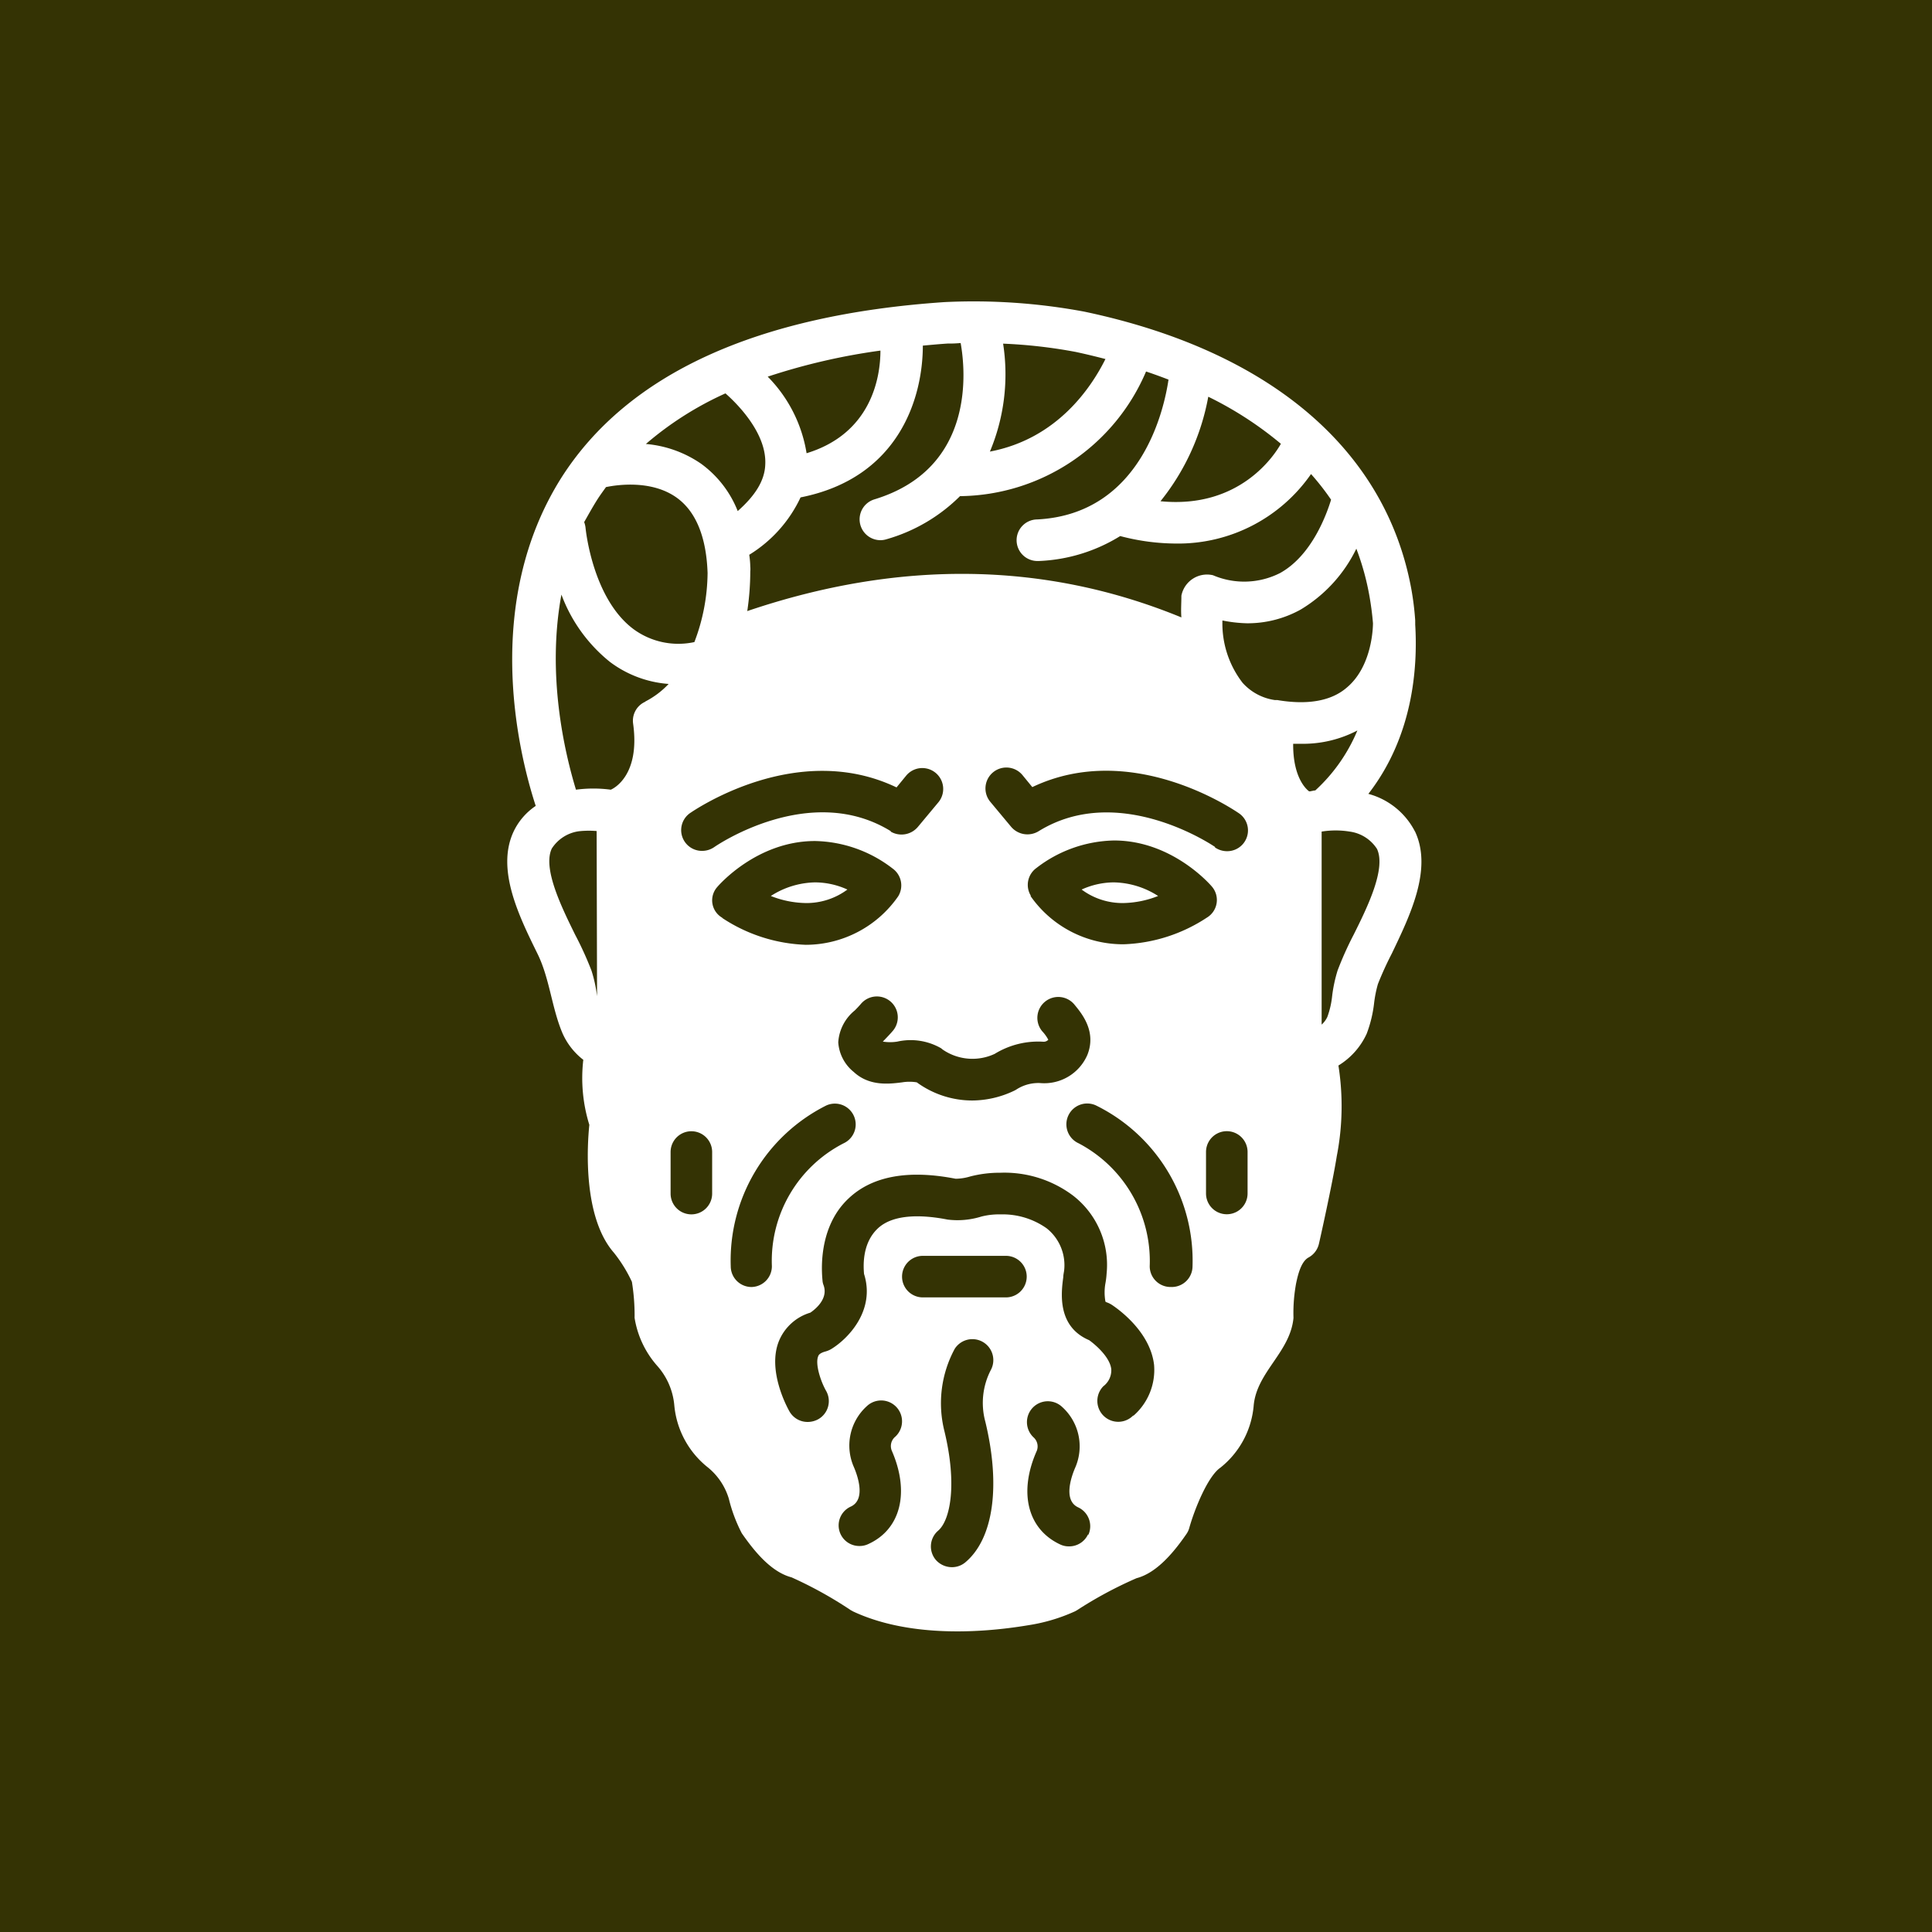 <svg xmlns="http://www.w3.org/2000/svg" xmlns:xlink="http://www.w3.org/1999/xlink" width="500" height="500" viewBox="0 0 500 500">
  <rect x="0" y="0" width="500" height="500" fill="#808080" stroke="none"/>
  <defs>
    <clipPath id="clip-path">
      <rect width="500" height="500" fill="none"/>
    </clipPath>
  </defs>
  <g id="Repetição_de_grade_8" data-name="Repetição de grade 8" clip-path="url(#clip-path)">
    <g transform="translate(1862 -8291)">
      <rect id="Retângulo_193" data-name="Retângulo 193" width="500" height="500" transform="translate(-1862 8291)" fill="#343304"/>
      <g id="noun-plato-2172501" transform="translate(-694.422 7982.944)">
        <path id="Caminho_1287" data-name="Caminho 1287" d="M314.448,150.415a20.3,20.3,0,0,0-8.308,1.855,17.707,17.707,0,0,0,10.754,3.495,25.561,25.561,0,0,0,9.033-1.829,21.859,21.859,0,0,0-11.479-3.521Zm0,0a20.3,20.3,0,0,0-8.308,1.855,17.707,17.707,0,0,0,10.754,3.495,25.561,25.561,0,0,0,9.033-1.829,21.859,21.859,0,0,0-11.479-3.521Zm-77.317,0h0a21.858,21.858,0,0,0-11.426,3.521,25.614,25.614,0,0,0,9.061,1.829,17.749,17.749,0,0,0,10.754-3.495,20.292,20.292,0,0,0-8.389-1.855Zm77.317,0a20.3,20.3,0,0,0-8.308,1.855,17.707,17.707,0,0,0,10.754,3.495,25.561,25.561,0,0,0,9.033-1.829,21.859,21.859,0,0,0-11.479-3.521Zm-77.317,0h0a21.858,21.858,0,0,0-11.426,3.521,25.614,25.614,0,0,0,9.061,1.829,17.749,17.749,0,0,0,10.754-3.495,20.292,20.292,0,0,0-8.389-1.855Zm77.317,0a20.3,20.3,0,0,0-8.308,1.855,17.707,17.707,0,0,0,10.754,3.495,25.561,25.561,0,0,0,9.033-1.829,21.859,21.859,0,0,0-11.479-3.521Zm77.968-13.147a19.123,19.123,0,0,0-12.072-9.76c11.479-14.786,12.823-32.422,12.124-43.848a4.04,4.04,0,0,0,0-.482v-.566a74.737,74.737,0,0,0-.994-8.065C384.859,38.359,354.8,12.818,306.839,2.71A155.815,155.815,0,0,0,270.679.237c-48.661,3.305-82.1,18.6-99.206,45.487-20.324,32.261-11.292,70.57-6.613,84.9a16.523,16.523,0,0,0-5.727,6.64c-4.57,9.76,1.371,21.829,6.157,31.563,3.173,6.4,3.682,14.006,6.505,20.649v0a17.667,17.667,0,0,0,5.377,6.855,40.885,40.885,0,0,0,1.56,16.832c-.538,5.216-1.748,23.767,6.318,33.042v0a37.165,37.165,0,0,1,4.7,7.583,54.69,54.69,0,0,1,.7,8.9,2.891,2.891,0,0,0,0,.456,24.563,24.563,0,0,0,5.835,12.367,17.7,17.7,0,0,1,4.436,10.216,23.168,23.168,0,0,0,8.738,16.131,16.573,16.573,0,0,1,5.377,8.065,39.757,39.757,0,0,0,3.361,8.953c3.039,4.354,7.42,9.973,12.878,11.4h0a105.1,105.1,0,0,1,15.325,8.495l.538.3c13.442,6.318,31.078,6,45.487,3.577h0a45.721,45.721,0,0,0,11.99-3.577l.538-.3a105.26,105.26,0,0,1,15.406-8.282c5.377-1.4,9.866-7.043,12.878-11.4l0,0a5.027,5.027,0,0,0,.754-1.587c1.452-5.134,4.866-13.442,8.065-15.619a23.016,23.016,0,0,0,8.6-15.943c.7-8.738,9.383-13.819,10.3-22.691a3.231,3.231,0,0,0,0-.482,42.31,42.31,0,0,1,.7-8.632c.43-1.99,1.21-5.538,3.2-6.64a5.388,5.388,0,0,0,2.688-3.521c.161-.619,3.548-15.809,4.623-22.691a67.513,67.513,0,0,0,.43-23.471,18.81,18.81,0,0,0,7.314-8.226,32.7,32.7,0,0,0,1.935-8.065,31.228,31.228,0,0,1,.967-4.784,84.9,84.9,0,0,1,3.6-7.9c4.652-9.734,10.593-21.8,6.023-31.563ZM357.707,36.907c-1.505,2.688-10.485,16.911-31.16,14.868h0a60.38,60.38,0,0,0,12.367-27.046,92.59,92.59,0,0,1,18.79,12.177ZM285.822,10.992a130.153,130.153,0,0,1,18.819,2.151c2.5.538,5.082,1.157,7.662,1.829-3.55,7.122-12.314,20.62-29.9,23.952a51.719,51.719,0,0,0,3.416-27.931Zm-20.783.509c2.124-.187,4.275-.4,6.479-.538a28.347,28.347,0,0,0,3.308-.134c1.183,6.505,4.114,32.422-22.314,40.461a5.4,5.4,0,0,0,1.531,10.567,5.311,5.311,0,0,0,1.587-.242,44.013,44.013,0,0,0,19.035-11.157A52.935,52.935,0,0,0,303.547,41.5,52.935,52.935,0,0,0,322.815,18.2q2.9.969,5.807,2.1c-1.075,7.311-6.855,34.815-34.009,36.186a5.379,5.379,0,1,0,.269,10.754h.269a43.186,43.186,0,0,0,20.97-6.452,57.13,57.13,0,0,0,14.249,1.935,41.848,41.848,0,0,0,35.137-17.984,64.74,64.74,0,0,1,5.19,6.64c-1.183,3.872-5.026,14.465-13.2,18.98a20.537,20.537,0,0,1-17.367.564,6.761,6.761,0,0,0-8.173,5.3c0,1.935-.161,3.79,0,5.619-35.219-14.465-72.942-15-112.35-1.639v0a70.024,70.024,0,0,0,.78-10.269,6.258,6.258,0,0,0,0-1.236,22.807,22.807,0,0,0-.269-3.065A34.718,34.718,0,0,0,233.4,50.782c25.54-5.055,31.642-25.864,31.642-39.28Zm-10.3,180.124a11.711,11.711,0,0,0,3.685,0,15.768,15.768,0,0,1,11.344,1.721l.43.35a13.6,13.6,0,0,0,13.442,1.1,21.506,21.506,0,0,1,12.53-3.145,1.62,1.62,0,0,0,1.344-.511,9.929,9.929,0,0,0-1.56-2.177,5.411,5.411,0,1,1,8.416-6.8c1.829,2.232,5.672,6.855,3.253,12.9a12.149,12.149,0,0,1-12.259,7.285,10.5,10.5,0,0,0-5.943,1.56,5.392,5.392,0,0,1-.859.482,25.457,25.457,0,0,1-10.754,2.475,24.382,24.382,0,0,1-14.33-4.7,11.676,11.676,0,0,0-3.79,0c-3.361.43-8.495,1.049-12.528-2.688a10.76,10.76,0,0,1-4.006-7.662,11.537,11.537,0,0,1,4.275-8.255c.511-.511,1.049-1.075,1.56-1.666a5.408,5.408,0,0,1,8.387,6.829c-.7.833-1.426,1.587-2.124,2.312l-.619.646Zm2.043-54.441c-21-12.986-45.487,3.925-45.7,4.085l0,0a5.529,5.529,0,0,1-3.147.994,5.376,5.376,0,0,1-3.171-9.758c1.128-.754,27.636-19.036,53.472-6.669l2.446-2.984h0a5.411,5.411,0,0,1,8.44,6.774l-5.377,6.452a5.534,5.534,0,0,1-7.043,1.183ZM293,153.878l0,0a5.379,5.379,0,0,1,1.4-7.153,33.843,33.843,0,0,1,20.137-7.151c15.029,0,24.921,11.453,25.324,11.937h0a5.322,5.322,0,0,1-1.291,8.013,41.67,41.67,0,0,1-21.508,6.908,29.166,29.166,0,0,1-24.143-12.475Zm47.694-12.61c-.3-.216-24.868-16.99-45.7-4.085h0A5.539,5.539,0,0,1,287.865,136l-5.377-6.452a5.413,5.413,0,1,1,8.442-6.776l2.446,2.984c25.809-12.285,52.317,6,53.553,6.829a5.378,5.378,0,0,1-3.171,9.76,5.508,5.508,0,0,1-3.147-1ZM254.07,12.788c0,7.233-2.528,21.508-19.114,26.563A36.376,36.376,0,0,0,224.9,19.536a162.912,162.912,0,0,1,29.17-6.747ZM213.96,23.863c3.065,2.688,10.754,10.377,10.3,18.469-.161,4.194-2.688,8.065-7.125,11.99v0a27.683,27.683,0,0,0-9.491-12.259,29.569,29.569,0,0,0-14.275-5.108A85.128,85.128,0,0,1,213.96,23.863ZM180.731,51.449c.725-1.157,1.531-2.232,2.312-3.334,2.849-.59,11.747-1.908,18.229,2.688,4.974,3.521,7.744,10.108,8.065,19.544a51.118,51.118,0,0,1-3.416,17.878A19.6,19.6,0,0,1,190.3,84.973C179.547,77.1,177.773,58.948,177.747,58.6a6.224,6.224,0,0,0-.35-1.426c1.1-1.935,2.151-3.843,3.334-5.725Zm0,128.425a35.932,35.932,0,0,0-1.426-6.587,87.176,87.176,0,0,0-4.22-9.275c-3.577-7.259-8.468-17.233-6.075-22.34a9.948,9.948,0,0,1,7.043-4.491,24.031,24.031,0,0,1,4.57-.053Zm12.554-76.242a5.377,5.377,0,0,0-3.226,5.672c1.882,13.442-5.082,16.856-5.78,17.124a34.281,34.281,0,0,0-9.006,0c-2.9-9.544-7.636-29.573-3.764-50.49v0a40.332,40.332,0,0,0,12.557,17.42,28.744,28.744,0,0,0,15.19,5.7,22.13,22.13,0,0,1-6.078,4.57Zm17.233,127.325a5.377,5.377,0,0,1-10.754,0V220.2a5.377,5.377,0,0,1,10.754,0Zm2.688-71.35a5.183,5.183,0,0,1-1.4-7.957c.4-.485,10.3-11.937,25.324-11.937a33.839,33.839,0,0,1,20.137,7.151,5.379,5.379,0,0,1,1.4,7.153,29.176,29.176,0,0,1-23.9,12.554,41.747,41.747,0,0,1-21.669-6.964Zm7.5,95.525a5.377,5.377,0,0,1-5.377-5.377,44.85,44.85,0,0,1,24.707-41.592,5.383,5.383,0,1,1,4.489,9.787,34.171,34.171,0,0,0-18.55,31.724,5.377,5.377,0,0,1-5.377,5.459Zm36.268,42.288c4.731,10.754,2.393,20.351-5.967,24.2a5.2,5.2,0,0,1-2.34.538,5.335,5.335,0,0,1-2.23-10.216c4.033-1.908,1.56-8.387.7-10.351a13.738,13.738,0,0,1,3.44-15.646,5.4,5.4,0,0,1,7.367,7.9,3.146,3.146,0,0,0-.967,3.574Zm24.2-7.607c4.059,16.695,2.177,30.353-5.055,36.51v0a5.368,5.368,0,0,1-3.548,1.318,5.565,5.565,0,0,1-4.141-1.855,5.377,5.377,0,0,1,.564-7.581c3.145-2.688,5-11.937,1.613-25.862a29.59,29.59,0,0,1,2.688-21.213,5.421,5.421,0,0,1,9.3,5.564,18.54,18.54,0,0,0-1.426,13.121Zm5.377-31.992H265.041a5.377,5.377,0,1,1,0-10.754h21.508a5.377,5.377,0,0,1,0,10.754Zm21.213,61.4a5.379,5.379,0,0,1-4.921,3.036,5.194,5.194,0,0,1-2.338-.538c-8.36-3.951-10.754-13.442-5.967-24.2h0a3.145,3.145,0,0,0-.833-3.469,5.4,5.4,0,0,1,7.367-7.9,13.741,13.741,0,0,1,3.442,15.646c-.859,1.964-3.334,8.442.7,10.351a5.38,5.38,0,0,1,2.688,7.072Zm11.695-30.809v0a5.408,5.408,0,1,1-7.689-7.607,5.171,5.171,0,0,0,2.043-4.383c-.322-3.092-4.006-6.291-5.727-7.528-8.416-3.577-7.206-12.449-6.7-16.292,0-.646.187-1.291.242-1.908a12.172,12.172,0,0,0-4.544-10.754,19.675,19.675,0,0,0-11.935-3.6,18.36,18.36,0,0,0-4.974.564,20.737,20.737,0,0,1-8.711.78c-5.888-1.157-13.793-1.695-18.039,2.259s-3.737,10.108-3.6,11.8c3.01,9.491-4.193,16.856-8.521,19.465l0,0a5.88,5.88,0,0,1-1.4.593c-1.613.43-1.855.994-1.935,1.236-.859,2.016.672,6.587,2.043,8.98a5.378,5.378,0,0,1-2.043,7.338,5.73,5.73,0,0,1-2.688.7,5.385,5.385,0,0,1-4.734-2.688c-.619-1.075-5.888-10.754-2.688-18.39a12.726,12.726,0,0,1,8.065-7.206c1.426-.967,4.652-3.656,3.442-7.069a4.43,4.43,0,0,1-.269-1.023c0-.538-1.882-13.442,6.774-21.508,6.1-5.754,15.432-7.446,27.665-5.055a13.424,13.424,0,0,0,3.764-.59,30.514,30.514,0,0,1,7.8-.967,29.563,29.563,0,0,1,18.819,5.915,22.663,22.663,0,0,1,8.685,20.19,21.123,21.123,0,0,1-.3,2.472,13.255,13.255,0,0,0,0,4.786,1.656,1.656,0,0,0,.509.242,6.617,6.617,0,0,1,1.075.538c1.023.672,9.973,6.64,11,15.593a15.728,15.728,0,0,1-5.3,13.118Zm9.678-33.284a5.377,5.377,0,0,1-5.377-5.377,34.438,34.438,0,0,0-18.389-31.806,5.39,5.39,0,1,1,4.518-9.787,44.79,44.79,0,0,1,24.948,41.7,5.375,5.375,0,0,1-5.564,5.269Zm19.947-24.2a5.377,5.377,0,0,1-10.754,0V220.183a5.377,5.377,0,0,1,10.754,0Zm7.715-127.7h-.67a13.847,13.847,0,0,1-8.334-4.462,25.1,25.1,0,0,1-5.216-16.131,35.9,35.9,0,0,0,6.344.725,28.285,28.285,0,0,0,13.9-3.548,37.307,37.307,0,0,0,14.412-15.757,67.207,67.207,0,0,1,3.413,12.4c.322,1.855.672,4.22.888,6.882,0,.43,0,10.97-6.747,16.642-3.98,3.466-10.029,4.57-17.852,3.279Zm9.652,23.389-1.21.242h-.216s-4.22-2.688-4.141-12.314h1.911a30.34,30.34,0,0,0,14.708-3.442,43.848,43.848,0,0,1-10.917,15.54Zm10.055,37.4a87.065,87.065,0,0,0-4.112,9.167,37.024,37.024,0,0,0-1.426,6.669,22.253,22.253,0,0,1-1.236,5.377,6.092,6.092,0,0,1-1.479,1.99V137.271a22.589,22.589,0,0,1,7.259,0,9.969,9.969,0,0,1,7.069,4.489c2.393,5.137-2.5,15.111-6.075,22.262Zm-59.657-8.253a25.566,25.566,0,0,0,9.035-1.829,21.857,21.857,0,0,0-11.426-3.521,20.3,20.3,0,0,0-8.308,1.855,17.707,17.707,0,0,0,10.754,3.495Zm-71.405-3.495a20.3,20.3,0,0,0-8.308-1.855,21.858,21.858,0,0,0-11.426,3.521,25.614,25.614,0,0,0,9.061,1.829,17.755,17.755,0,0,0,10.672-3.495Zm69.009-1.855h0a20.3,20.3,0,0,0-8.308,1.855,17.707,17.707,0,0,0,10.754,3.495,25.561,25.561,0,0,0,9.033-1.829,21.859,21.859,0,0,0-11.479-3.521Zm0,0h0a20.3,20.3,0,0,0-8.308,1.855,17.707,17.707,0,0,0,10.754,3.495,25.561,25.561,0,0,0,9.033-1.829,21.859,21.859,0,0,0-11.479-3.521Zm0,0h0a20.3,20.3,0,0,0-8.308,1.855,17.707,17.707,0,0,0,10.754,3.495,25.561,25.561,0,0,0,9.033-1.829,21.859,21.859,0,0,0-11.479-3.521Zm0,0h0a20.3,20.3,0,0,0-8.308,1.855,17.707,17.707,0,0,0,10.754,3.495,25.561,25.561,0,0,0,9.033-1.829,21.859,21.859,0,0,0-11.479-3.521Z" transform="translate(-1193.792 386)" fill="#fff"/>
      </g>
    </g>
  </g>
</svg>
